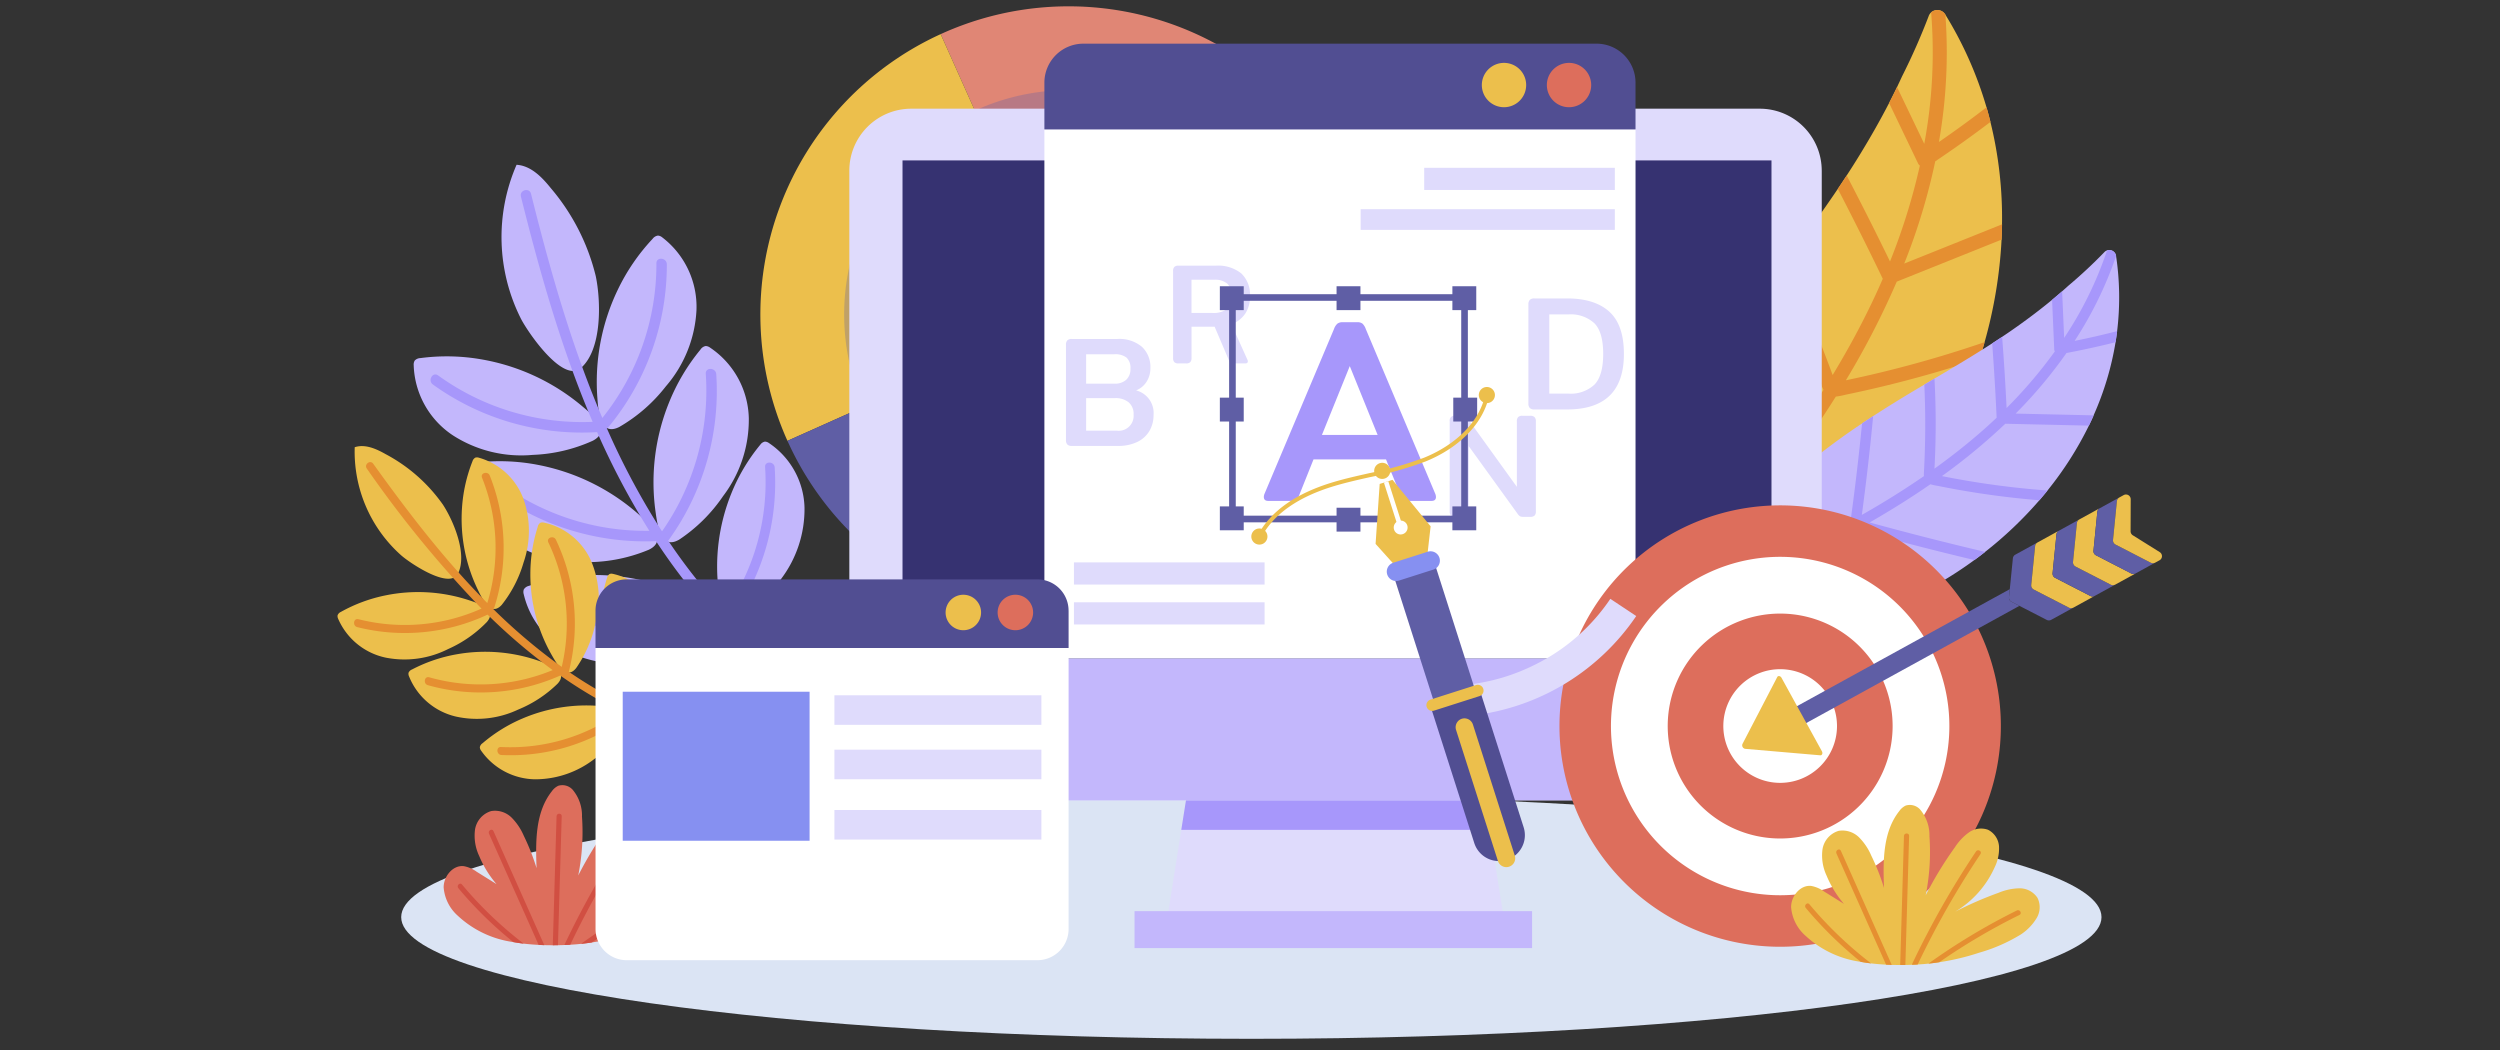 <svg xmlns="http://www.w3.org/2000/svg" xmlns:xlink="http://www.w3.org/1999/xlink" width="400" height="168" viewBox="0 0 400 168">
  <rect x="0" y="0" width="400" height="168" fill="#333333" stroke="none"/>
  <defs>
    <clipPath id="clip-path">
      <rect id="Rectángulo_413198" data-name="Rectángulo 413198" width="291.915" height="165.211" fill="none"/>
    </clipPath>
    <clipPath id="clip-path-3">
      <rect id="Rectángulo_413174" data-name="Rectángulo 413174" width="272.049" height="38.937" fill="#dbe4f4"/>
    </clipPath>
    <clipPath id="clip-path-5">
      <rect id="Rectángulo_413176" data-name="Rectángulo 413176" width="71.839" height="71.838" fill="none"/>
    </clipPath>
  </defs>
  <g id="Grupo_1115300" data-name="Grupo 1115300" transform="translate(-285 -1758)">
    <rect id="Rectángulo_412857" data-name="Rectángulo 412857" width="400" height="168" transform="translate(285 1758)" fill="none"/>
    <g id="Grupo_1115299" data-name="Grupo 1115299" transform="translate(339 1759)">
      <g id="Grupo_1115298" data-name="Grupo 1115298" clip-path="url(#clip-path)">
        <g id="Grupo_1115292" data-name="Grupo 1115292">
          <g id="Grupo_1115291" data-name="Grupo 1115291" clip-path="url(#clip-path)">
            <g id="Grupo_1115290" data-name="Grupo 1115290" transform="translate(10.191 126.274)">
              <g id="Grupo_1115289" data-name="Grupo 1115289">
                <g id="Grupo_1115288" data-name="Grupo 1115288" clip-path="url(#clip-path-3)">
                  <path id="Trazado_876284" data-name="Trazado 876284" d="M288.167,219.171c0,10.752-60.9,19.468-136.025,19.468S16.118,229.923,16.118,219.171,77.018,199.7,152.142,199.7s136.025,8.716,136.025,19.468" transform="translate(-16.118 -199.703)" fill="#dbe4f4"/>
                </g>
              </g>
            </g>
          </g>
        </g>
        <g id="Grupo_1115297" data-name="Grupo 1115297">
          <g id="Grupo_1115296" data-name="Grupo 1115296" clip-path="url(#clip-path)">
            <path id="Trazado_876285" data-name="Trazado 876285" d="M384.621,35.245q-.017,1.222-.076,2.446a74.313,74.313,0,0,1-2.715,16.4q-.373,1.32-.789,2.63a83.89,83.89,0,0,1-6.4,14.869q-.7,1.278-1.443,2.533a87.192,87.192,0,0,1-11.024,14.779q-1.044,1.13-2.13,2.218a79.054,79.054,0,0,1-18.388,13.829q-1.8.971-3.643,1.833-2.12,1-4.3,1.844c-1.841.713-4.78,1.981-7.265,1.977a4.942,4.942,0,0,1-2.223-.47,3.81,3.81,0,0,1-.4-.24c-3.538-2.423-1.691-11.342-1.054-14.958q.341-1.945.785-3.856.53-2.316,1.2-4.586a93.305,93.305,0,0,1,5.254-13.608q.737-1.563,1.529-3.1c.018-.037.038-.072.056-.109a148.3,148.3,0,0,1,7.7-13.153q.777-1.2,1.583-2.4c1.782-2.662,3.623-5.279,5.488-7.858q1-1.38,2-2.749l1.507-2.056c2.881-3.932,5.752-7.851,8.472-11.893q.719-1.066,1.42-2.143,1.094-1.674,2.138-3.382c1.643-2.685,3.208-5.42,4.647-8.216q.655-1.265,1.271-2.549.4-.838.787-1.681a103.1,103.1,0,0,0,4.261-9.636,1.463,1.463,0,0,1,.4-.621,1.485,1.485,0,0,1,2.264.327l.018.028a60.432,60.432,0,0,1,6.58,14.818q.339,1.165.629,2.337a64.141,64.141,0,0,1,1.855,16.393" transform="translate(-118.293 -0.352)" fill="#ecbf4c"/>
            <path id="Trazado_876286" data-name="Trazado 876286" d="M370.036,41.523q7.829-3.138,15.653-6.278-.017,1.223-.077,2.446-8.385,3.363-16.77,6.724A130.879,130.879,0,0,1,360.7,60.2q1.323-.278,2.646-.573,2.823-.635,5.626-1.356,7.045-1.813,13.927-4.175-.372,1.32-.788,2.63-1.639.55-3.287,1.065-6,1.886-12.114,3.359-3.008.727-6.037,1.353a12.458,12.458,0,0,1-1.58.305c-2.684,4.268-5.566,8.408-8.58,12.416-.082.11-.168.218-.25.328q12.765-1.743,25.454-3.958-.7,1.279-1.443,2.533-12.939,2.225-25.958,3.957c-2.952,3.773-6.018,7.472-8.9,11.3q11.9-.665,23.832-.477-1.044,1.13-2.13,2.218-11.716-.115-23.423.6a81.691,81.691,0,0,0-5.018,7.793c-.692,1.238-1.344,2.5-1.966,3.765.842.179,1.713.279,2.556.413q4.716.75,9.462,1.263-1.8.971-3.642,1.833-3.958-.5-7.892-1.167c-.511-.087-1-.17-1.451-.295q-1.189,2.6-2.223,5.282a4.938,4.938,0,0,1-2.224-.47c.8-2.066,1.652-4.111,2.579-6.12a3.317,3.317,0,0,1-.3-.706c-.592-2.021-1-4.117-1.49-6.164q-.732-3.032-1.462-6.064.529-2.316,1.2-4.586,1.11,4.608,2.222,9.217.641,2.649,1.281,5.3,1.275-2.5,2.734-4.915c1.115-1.834,2.31-3.612,3.552-5.355q-2.267-8.928-4.535-17.855.737-1.563,1.529-3.1,2.361,9.3,4.725,18.6c2.912-3.894,6.021-7.65,9.029-11.473q-2.8-10.254-6-20.39.777-1.2,1.582-2.4,3.274,10.224,6.135,20.576.919-1.2,1.812-2.405c2.528-3.437,4.95-6.958,7.227-10.57a6.265,6.265,0,0,1-.314-.744,187.965,187.965,0,0,0-7.371-17.463l1.507-2.056q1.833,3.725,3.5,7.533,2.231,5.112,4.144,10.357c2.26-3.733,4.357-7.561,6.244-11.5q.925-1.928,1.778-3.9-3.487-7.248-7.193-14.383.719-1.066,1.419-2.143,3.567,6.825,6.931,13.755a100.135,100.135,0,0,0,4.777-15.339,1.032,1.032,0,0,1-.287-.35q-2.316-4.831-4.635-9.664.654-1.266,1.271-2.549l4.355,9.079a79.563,79.563,0,0,0,1.1-21.017,1.485,1.485,0,0,1,2.264.327l.018.028a82.529,82.529,0,0,1-1.038,20.366q3.886-2.671,7.619-5.548.338,1.165.629,2.337Q379.513,22.14,375,25.164a99.129,99.129,0,0,1-4.963,16.359" transform="translate(-119.361 -0.352)" fill="#e58f31"/>
            <path id="Trazado_876287" data-name="Trazado 876287" d="M407.428,88.139q-.367.827-.764,1.643a55.056,55.056,0,0,1-6.622,10.379q-.638.79-1.3,1.561a62.071,62.071,0,0,1-8.682,8.263q-.848.667-1.719,1.305a64.581,64.581,0,0,1-11.808,6.855q-1.039.465-2.1.89a58.524,58.524,0,0,1-16.546,4.065q-1.506.138-3.014.188-1.734.062-3.465,0a16.313,16.313,0,0,1-5.522-.768,3.648,3.648,0,0,1-1.377-.967,2.877,2.877,0,0,1-.2-.281c-1.7-2.68,2.149-8.215,3.635-10.492q.8-1.225,1.657-2.4,1.035-1.424,2.155-2.773a69.188,69.188,0,0,1,7.538-7.736q.957-.85,1.944-1.669l.07-.058a109.633,109.633,0,0,1,9.068-6.716q.879-.593,1.775-1.171c1.988-1.294,4-2.541,6.023-3.753q1.081-.649,2.163-1.289l1.624-.961c3.107-1.839,6.2-3.672,9.231-5.633q.8-.517,1.59-1.046,1.232-.822,2.441-1.681c1.9-1.35,3.762-2.756,5.555-4.242q.815-.672,1.607-1.366.517-.454,1.025-.916a76.174,76.174,0,0,0,5.705-5.321,1.095,1.095,0,0,1,1.9.576c0,.008,0,.016,0,.024a44.772,44.772,0,0,1,.168,12.005q-.109.892-.252,1.774a47.511,47.511,0,0,1-3.508,11.7" transform="translate(-126.441 -22.683)" fill="#c3b7fc"/>
            <path id="Trazado_876288" data-name="Trazado 876288" d="M395.309,87.858q6.244.141,12.485.281-.367.827-.764,1.643l-13.375-.3a97.024,97.024,0,0,1-10.139,8.376q.982.2,1.968.38,2.107.389,4.225.715,5.325.816,10.7,1.21-.638.79-1.3,1.561-1.276-.1-2.548-.231-4.633-.462-9.226-1.238-2.26-.38-4.5-.836a9.294,9.294,0,0,1-1.165-.252c-3.069,2.125-6.237,4.106-9.456,5.957-.088.051-.178.1-.266.151q9.2,2.527,18.484,4.712-.849.667-1.72,1.305-9.458-2.251-18.826-4.86c-3.108,1.71-6.273,3.336-9.348,5.1q8.3,3.011,16.366,6.611-1.039.465-2.1.89-7.944-3.488-16.123-6.411a60.345,60.345,0,0,0-5.685,3.846c-.831.641-1.641,1.308-2.434,1.991.52.367,1.085.689,1.62,1.026q2.992,1.883,6.075,3.614-1.506.138-3.014.188-2.549-1.492-5.034-3.091c-.322-.208-.633-.408-.9-.623q-1.569,1.428-3.051,2.95a3.647,3.647,0,0,1-1.377-.967c1.144-1.175,2.321-2.319,3.537-3.416a2.471,2.471,0,0,1,0-.568c.185-1.549.52-3.094.78-4.631q.384-2.277.769-4.554,1.036-1.424,2.156-2.773-.586,3.46-1.17,6.923-.334,1.991-.67,3.982,1.6-1.334,3.292-2.551c1.293-.924,2.624-1.787,3.977-2.613q1.055-6.738,2.108-13.477.957-.85,1.944-1.669-1.1,7.02-2.2,14.04c3.115-1.8,6.326-3.456,9.487-5.184q1.077-7.8,1.846-15.631.879-.593,1.775-1.17-.746,7.914-1.811,15.8.974-.546,1.934-1.11c2.722-1.6,5.4-3.3,8-5.093a4.62,4.62,0,0,1,0-.6,139.141,139.141,0,0,0,.063-14.036l1.625-.961q.164,3.069.191,6.147.031,4.131-.193,8.258c2.625-1.884,5.167-3.88,7.6-6.011q1.19-1.043,2.346-2.14-.265-5.95-.712-11.887.8-.517,1.59-1.046.443,5.686.716,11.384a74.177,74.177,0,0,0,7.717-9.055.76.76,0,0,1-.094-.322q-.171-3.963-.343-7.929.815-.672,1.607-1.366.162,3.725.324,7.45a58.9,58.9,0,0,0,6.862-13.992,1.1,1.1,0,0,1,1.447.881l0,.024a61.133,61.133,0,0,1-6.634,13.566q3.423-.688,6.8-1.561-.108.892-.252,1.774-3.9.982-7.853,1.727a73.422,73.422,0,0,1-8.14,9.695" transform="translate(-126.807 -22.683)" fill="#a797fb"/>
            <path id="Trazado_876289" data-name="Trazado 876289" d="M212.01,111.529l-5.468-12.238-1.866-4.173.343-.15a31.339,31.339,0,0,0,15.862-41.313l4.174-1.867,12.236-5.469a49.313,49.313,0,0,1-24.935,65.059c-.115.05-.229.1-.346.152" transform="translate(-75.257 -17.031)" fill="#a797fb"/>
            <path id="Trazado_876290" data-name="Trazado 876290" d="M159.963,20.872,152.628,4.46c.114-.052.23-.1.343-.155a49.312,49.312,0,0,1,65.145,24.9l.037.085-12.236,5.469-4.174,1.867-.039-.087a31.337,31.337,0,0,0-41.4-15.822c-.116.052-.229.1-.343.157" transform="translate(-56.12 0)" fill="#e08675"/>
            <path id="Trazado_876291" data-name="Trazado 876291" d="M111.33,72.129l-.039-.087A49.314,49.314,0,0,1,135.846,7.053l7.335,16.412A31.337,31.337,0,0,0,127.7,64.708c.011.027.027.056.039.085Z" transform="translate(-39.338 -2.593)" fill="#ecbf4c"/>
            <path id="Trazado_876292" data-name="Trazado 876292" d="M113.856,105.7l16.412-7.335a31.336,31.336,0,0,0,41.015,15.887l1.865,4.173,5.469,12.238A49.312,49.312,0,0,1,113.856,105.7" transform="translate(-41.864 -36.169)" fill="#5f5ea5"/>
            <g id="Grupo_1115295" data-name="Grupo 1115295" transform="translate(81.055 13.406)" opacity="0.31">
              <g id="Grupo_1115294" data-name="Grupo 1115294">
                <g id="Grupo_1115293" data-name="Grupo 1115293" clip-path="url(#clip-path-5)">
                  <path id="Trazado_876293" data-name="Trazado 876293" d="M178.418,90.056c.031-.012.062-.027.094-.04l.251-.109a35.911,35.911,0,0,0,18.168-47.354l-.037-.084a35.913,35.913,0,0,0-47.44-18.132c-.082.037-.166.074-.248.113l-.095.042a35.911,35.911,0,0,0-17.788,47.283l.039.087a35.909,35.909,0,0,0,47.056,18.194M135.537,70c-.013-.029-.028-.059-.04-.085a31.339,31.339,0,0,1,15.48-41.243c.114-.054.228-.1.343-.157a31.337,31.337,0,0,1,41.4,15.822l.039.087A31.34,31.34,0,0,1,176.9,85.733l-.343.15A31.335,31.335,0,0,1,135.537,70" transform="translate(-128.189 -21.202)" fill="#5f5ea5"/>
                </g>
              </g>
            </g>
            <path id="Trazado_876294" data-name="Trazado 876294" d="M263.92,216.139H209.535L212.05,200.3l2.216-13.951h44.926l2.216,13.951Z" transform="translate(-77.044 -68.517)" fill="#dfdbfc"/>
            <path id="Trazado_876295" data-name="Trazado 876295" d="M262.868,200.3H213.511l2.216-13.951h44.926Z" transform="translate(-78.506 -68.517)" fill="#a797fb"/>
            <path id="Trazado_876296" data-name="Trazado 876296" d="M285.1,35.834V126.67a9.913,9.913,0,0,1-9.912,9.912H139.423a9.913,9.913,0,0,1-9.912-9.912V35.834a9.913,9.913,0,0,1,9.912-9.912H275.185a9.913,9.913,0,0,1,9.912,9.912" transform="translate(-47.62 -9.531)" fill="#dfdbfc"/>
            <rect id="Rectángulo_413177" data-name="Rectángulo 413177" width="139.035" height="82.759" transform="translate(90.403 24.666)" fill="#363271"/>
            <path id="Trazado_876297" data-name="Trazado 876297" d="M285.1,165.031v12.787a9.913,9.913,0,0,1-9.912,9.912H139.423a9.913,9.913,0,0,1-9.912-9.912V165.031Z" transform="translate(-47.62 -60.68)" fill="#c3b7fc"/>
            <rect id="Rectángulo_413178" data-name="Rectángulo 413178" width="94.581" height="84.65" transform="translate(113.103 19.701)" fill="#fff"/>
            <path id="Trazado_876298" data-name="Trazado 876298" d="M273.453,15.708v7.475H178.872V15.708a6.238,6.238,0,0,1,6.24-6.24h82.1a6.238,6.238,0,0,1,6.24,6.24" transform="translate(-65.769 -3.481)" fill="#514e92"/>
            <path id="Trazado_876299" data-name="Trazado 876299" d="M296.655,17.877a3.547,3.547,0,1,1-3.547-3.547,3.546,3.546,0,0,1,3.547,3.547" transform="translate(-106.468 -5.269)" fill="#ecbf4c"/>
            <path id="Trazado_876300" data-name="Trazado 876300" d="M313.109,17.877a3.547,3.547,0,1,1-3.547-3.547,3.546,3.546,0,0,1,3.547,3.547" transform="translate(-112.518 -5.269)" fill="#dd6e5c"/>
            <path id="Trazado_876301" data-name="Trazado 876301" d="M184.546,101.064a.954.954,0,0,1-.214-.678V85.117a1,1,0,0,1,.214-.7.955.955,0,0,1,.717-.226h7.27a5.608,5.608,0,0,1,3.961,1.258,4.425,4.425,0,0,1,1.346,3.4,3.969,3.969,0,0,1-.6,2.163,3.57,3.57,0,0,1-1.686,1.408,3.728,3.728,0,0,1,2.792,3.924,4.989,4.989,0,0,1-.642,2.529,4.5,4.5,0,0,1-1.924,1.773,6.923,6.923,0,0,1-3.169.654h-7.345a.953.953,0,0,1-.717-.226m7.533-9.734a2.663,2.663,0,0,0,1.9-.629,2.3,2.3,0,0,0,.666-1.76,2.251,2.251,0,0,0-.616-1.774,2.956,2.956,0,0,0-1.974-.541h-4.5v4.7Zm.378,7.521a2.388,2.388,0,0,0,2.692-2.566,2.434,2.434,0,0,0-.793-1.975,3.315,3.315,0,0,0-2.2-.666h-4.6v5.207Z" transform="translate(-67.777 -30.954)" fill="#dfdbfc"/>
            <path id="Trazado_876302" data-name="Trazado 876302" d="M211.637,81.074a.873.873,0,0,1-.2-.621V66.492a.909.909,0,0,1,.2-.644.872.872,0,0,1,.655-.207h6a5.913,5.913,0,0,1,4.059,1.243,4.676,4.676,0,0,1,1.391,3.679,4.843,4.843,0,0,1-.759,2.749,4.607,4.607,0,0,1-2.208,1.714l2.553,5.658a.568.568,0,0,1,.07.252c0,.23-.138.345-.414.345H221.1a.9.9,0,0,1-.437-.08.714.714,0,0,1-.253-.333l-2.323-5.451h-3.7v5.037a.876.876,0,0,1-.2.621.91.91,0,0,1-.678.207h-1.219a.872.872,0,0,1-.655-.207m6.06-7.866a3.712,3.712,0,0,0,2.369-.621,2.473,2.473,0,0,0,.759-2.024,2.649,2.649,0,0,0-.69-2.024,2.977,2.977,0,0,0-2.093-.644h-3.657v5.313Z" transform="translate(-77.744 -24.135)" fill="#dfdbfc"/>
            <path id="Trazado_876303" data-name="Trazado 876303" d="M281.628,119.586a.9.9,0,0,1-.2-.642V104.51a.759.759,0,0,1,.9-.88h1.095a1.191,1.191,0,0,1,.523.095,1.086,1.086,0,0,1,.381.381L292.175,115V104.51a.945.945,0,0,1,.2-.666.9.9,0,0,1,.678-.214h1.26a.946.946,0,0,1,.689.214.909.909,0,0,1,.214.666v14.434a.906.906,0,0,1-.2.642.94.94,0,0,1-.7.214H293.2a1.154,1.154,0,0,1-.5-.083,1.225,1.225,0,0,1-.381-.369l-7.848-10.867v10.463a.9.9,0,0,1-.2.642.939.939,0,0,1-.7.214h-1.26a.9.9,0,0,1-.678-.214" transform="translate(-103.477 -38.104)" fill="#dfdbfc"/>
            <path id="Trazado_876304" data-name="Trazado 876304" d="M301.567,91.458a.993.993,0,0,1-.222-.705V74.9a1.037,1.037,0,0,1,.222-.732.992.992,0,0,1,.744-.235h5.225q4.414,0,6.752,2.116t2.338,6.766q0,8.881-9.091,8.881h-5.225a.99.99,0,0,1-.744-.235m6.178-2.3a5.566,5.566,0,0,0,4.167-1.437q1.4-1.437,1.4-4.911t-1.4-4.9a5.594,5.594,0,0,0-4.167-1.424h-3.056v12.67Z" transform="translate(-110.801 -27.183)" fill="#dfdbfc"/>
            <path id="Trazado_876305" data-name="Trazado 876305" d="M234.4,107.912a1.4,1.4,0,0,1,.126-.547l11.1-26.322a2.073,2.073,0,0,1,.546-.862,1.337,1.337,0,0,1,.841-.231h2.313a1.325,1.325,0,0,1,.862.231,2.227,2.227,0,0,1,.525.862l11.1,26.322a1.4,1.4,0,0,1,.126.547q0,.631-.715.63h-3.658a1.522,1.522,0,0,1-.778-.147,1.393,1.393,0,0,1-.441-.61l-2.4-5.886H242.349l-2.354,5.886a1.4,1.4,0,0,1-.441.61,1.528,1.528,0,0,1-.778.147h-3.659q-.715,0-.715-.63m18.207-9.924-4.458-11.017-4.457,11.017Z" transform="translate(-86.187 -29.396)" fill="#a797fb"/>
            <path id="Trazado_876306" data-name="Trazado 876306" d="M263.816,109.362h-38.2v-36.5h38.2ZM226.68,108.3h36.074V73.924H226.68Z" transform="translate(-82.958 -26.791)" fill="#5f5ea5"/>
            <rect id="Rectángulo_413179" data-name="Rectángulo 413179" width="3.82" height="3.82" transform="translate(141.176 44.799)" fill="#5f5ea5"/>
            <rect id="Rectángulo_413180" data-name="Rectángulo 413180" width="3.82" height="3.82" transform="translate(159.85 44.799)" fill="#5f5ea5"/>
            <rect id="Rectángulo_413181" data-name="Rectángulo 413181" width="3.82" height="3.82" transform="translate(159.85 80.237)" fill="#5f5ea5"/>
            <rect id="Rectángulo_413182" data-name="Rectángulo 413182" width="3.82" height="3.82" transform="translate(141.176 80.025)" fill="#5f5ea5"/>
            <rect id="Rectángulo_413183" data-name="Rectángulo 413183" width="3.82" height="3.82" transform="translate(141.176 62.624)" fill="#5f5ea5"/>
            <rect id="Rectángulo_413184" data-name="Rectángulo 413184" width="3.82" height="3.82" transform="translate(178.524 62.624)" fill="#5f5ea5"/>
            <rect id="Rectángulo_413185" data-name="Rectángulo 413185" width="3.82" height="3.82" transform="translate(178.382 44.799)" fill="#5f5ea5"/>
            <rect id="Rectángulo_413186" data-name="Rectángulo 413186" width="3.82" height="3.82" transform="translate(178.382 80.025)" fill="#5f5ea5"/>
            <rect id="Rectángulo_413187" data-name="Rectángulo 413187" width="30.503" height="3.547" transform="translate(117.832 88.982)" fill="#dfdbfc"/>
            <rect id="Rectángulo_413188" data-name="Rectángulo 413188" width="30.503" height="3.547" transform="translate(117.832 95.366)" fill="#dfdbfc"/>
            <rect id="Rectángulo_413189" data-name="Rectángulo 413189" width="30.503" height="3.547" transform="translate(173.871 25.849)" fill="#dfdbfc"/>
            <rect id="Rectángulo_413190" data-name="Rectángulo 413190" width="40.67" height="3.31" transform="translate(163.704 32.47)" fill="#dfdbfc"/>
            <rect id="Rectángulo_413191" data-name="Rectángulo 413191" width="63.606" height="5.911" transform="translate(127.526 144.784)" fill="#c3b7fc"/>
            <path id="Trazado_876307" data-name="Trazado 876307" d="M376.844,175.8a35.312,35.312,0,1,1-18.132-46.531A35.312,35.312,0,0,1,376.844,175.8" transform="translate(-113.686 -46.43)" fill="#dd6e5c"/>
            <path id="Trazado_876308" data-name="Trazado 876308" d="M374.093,177.275a27.073,27.073,0,1,1-13.9-35.674,27.073,27.073,0,0,1,13.9,35.674" transform="translate(-118.479 -51.222)" fill="#fff"/>
            <path id="Trazado_876309" data-name="Trazado 876309" d="M371.06,178.906a17.992,17.992,0,1,1-9.239-23.709,17.992,17.992,0,0,1,9.239,23.709" transform="translate(-123.76 -56.504)" fill="#dd6e5c"/>
            <path id="Trazado_876310" data-name="Trazado 876310" d="M368.089,180.5a9.094,9.094,0,1,1-4.67-11.983,9.094,9.094,0,0,1,4.67,11.983" transform="translate(-128.936 -61.68)" fill="#fff"/>
            <path id="Trazado_876311" data-name="Trazado 876311" d="M401.907,149.518l1.261.649-34.094,18.744-2.988,1.644-1.486-2.7,2.987-1.642,34.038-18.715-.128,1.275a.756.756,0,0,0,.409.749" transform="translate(-134.06 -54.232)" fill="#5f5ea5"/>
            <path id="Trazado_876312" data-name="Trazado 876312" d="M433.258,146.107l-3.556,1.956a.763.763,0,0,1-.711.01l-4.369-2.25-1.26-.649a.757.757,0,0,1-.409-.749l.128-1.276.494-4.928a.751.751,0,0,1,.387-.587l3.557-1.955a.754.754,0,0,0-.389.587l-.492,4.928-.128,1.275a.756.756,0,0,0,.408.751l1.26.649,4.369,2.248a.761.761,0,0,0,.712-.01" transform="translate(-155.514 -49.888)" fill="#5f5ea5"/>
            <path id="Trazado_876313" data-name="Trazado 876313" d="M438.729,143.147l-3.4,1.87a.761.761,0,0,1-.712.01l-4.369-2.248-1.26-.649a.756.756,0,0,1-.408-.75l.128-1.276.492-4.927a.758.758,0,0,1,.389-.588l3.406-1.873a.754.754,0,0,0-.38.583l-.494,4.928-.126,1.274a.756.756,0,0,0,.408.751l1.261.649,4.368,2.25a.761.761,0,0,0,.7,0" transform="translate(-157.582 -48.798)" fill="#ecbf4c"/>
            <path id="Trazado_876314" data-name="Trazado 876314" d="M443.989,140.3l-3.263,1.794-.011.006a.761.761,0,0,1-.7,0l-4.368-2.25-1.261-.65a.757.757,0,0,1-.408-.75l.127-1.274.494-4.928a.752.752,0,0,1,.38-.583l.007,0,3.272-1.8a.754.754,0,0,0-.387.587l-.494,4.928-.127,1.273a.755.755,0,0,0,.408.751l1.261.649,4.368,2.25a.762.762,0,0,0,.7-.005" transform="translate(-159.567 -47.75)" fill="#5f5ea5"/>
            <path id="Trazado_876315" data-name="Trazado 876315" d="M449.171,137.449l-3.271,1.8-.009,0a.762.762,0,0,1-.7.005l-4.369-2.25-1.261-.649a.756.756,0,0,1-.408-.751l.127-1.273.494-4.928a.754.754,0,0,1,.388-.587l3.272-1.8a.756.756,0,0,0-.389.586l-.62,6.2a.755.755,0,0,0,.408.75l5.628,2.9a.761.761,0,0,0,.712-.01" transform="translate(-161.47 -46.704)" fill="#ecbf4c"/>
            <path id="Trazado_876316" data-name="Trazado 876316" d="M454.2,134.728l-3.13,1.721a.761.761,0,0,1-.712.01l-5.627-2.9a.755.755,0,0,1-.408-.75l.62-6.2a.756.756,0,0,1,.389-.586l3.13-1.721a.754.754,0,0,0-.389.587l-.62,6.2a.755.755,0,0,0,.408.749l5.628,2.9a.761.761,0,0,0,.712-.01" transform="translate(-163.372 -45.704)" fill="#5f5ea5"/>
            <path id="Trazado_876317" data-name="Trazado 876317" d="M456.715,134.07l-.691.379a.761.761,0,0,1-.712.01l-5.628-2.9a.756.756,0,0,1-.409-.749l.62-6.2a.756.756,0,0,1,.389-.588l.7-.384a.758.758,0,0,1,1.122.666l-.019,5.122a.757.757,0,0,0,.357.646l4.307,2.693a.758.758,0,0,1-.035,1.307" transform="translate(-165.192 -45.425)" fill="#ecbf4c"/>
            <path id="Trazado_876318" data-name="Trazado 876318" d="M367.921,182.167,355.9,181.131a.575.575,0,0,1-.424-.773l5.567-10.707c.139-.266.513-.2.69.124l6.457,11.743c.178.323.034.675-.266.649" transform="translate(-130.686 -62.318)" fill="#ecbf4c"/>
            <path id="Trazado_876319" data-name="Trazado 876319" d="M66.07,215.318a8.191,8.191,0,0,1-2.464,2.506,26.822,26.822,0,0,1-6.656,2.911,38.359,38.359,0,0,1-6.384,1.521q-.868.137-1.736.223c-.57.066-1.141.107-1.712.14-.314.025-.629.042-.943.042-.09.008-.19.016-.281.016-.248.008-.5.016-.752.016-.273,0-.546.008-.827.008-.446,0-.893-.008-1.347-.016-.306-.008-.6-.025-.91-.041-.794-.042-1.6-.107-2.39-.2-.555-.066-1.108-.149-1.654-.248a16.247,16.247,0,0,1-8.873-4.2,6.786,6.786,0,0,1-2.282-4.564c0-1.745,1.447-3.556,3.192-3.39a5.056,5.056,0,0,1,2.083.893c1.058.661,2.125,1.323,3.184,1.985a16.716,16.716,0,0,1-2.778-4.515,7.594,7.594,0,0,1-.67-4.143,3.684,3.684,0,0,1,2.613-3.034,3.788,3.788,0,0,1,3.233,1.033,9.357,9.357,0,0,1,1.96,2.911,35.623,35.623,0,0,1,2.051,5.2c-.166-4.267-.215-8.947,2.439-12.3a2.659,2.659,0,0,1,1.033-.885,2.223,2.223,0,0,1,2.274.6,6.411,6.411,0,0,1,1.521,4.333,35.273,35.273,0,0,1-.6,9.418,59.447,59.447,0,0,1,4.689-7.7,8.774,8.774,0,0,1,2.207-2.34,3.348,3.348,0,0,1,3.076-.438,3.217,3.217,0,0,1,1.762,2.713,6.816,6.816,0,0,1-.7,3.291,15.741,15.741,0,0,1-6.309,7.1,58.136,58.136,0,0,1,6.946-3.026,9.108,9.108,0,0,1,3.316-.711,3.426,3.426,0,0,1,2.894,1.521,3.372,3.372,0,0,1-.2,3.357" transform="translate(-9.876 -72.462)" fill="#dd6e5c"/>
            <path id="Trazado_876320" data-name="Trazado 876320" d="M40.978,231.618c-.554-.066-1.108-.149-1.653-.248a62.8,62.8,0,0,1-8.8-8.625c-.34-.405.24-1,.579-.587a62.071,62.071,0,0,0,9.873,9.459" transform="translate(-11.186 -81.634)" fill="#d14f42"/>
            <path id="Trazado_876321" data-name="Trazado 876321" d="M39.015,208.567q4.08,9.129,8.145,18.266c-.306-.008-.6-.025-.909-.041q-3.969-8.905-7.947-17.8c-.215-.48.5-.909.711-.422" transform="translate(-14.069 -76.609)" fill="#d14f42"/>
            <path id="Trazado_876322" data-name="Trazado 876322" d="M55.9,204.71q-.3,10.319-.6,20.647c-.273,0-.546.008-.826.008q.3-10.332.6-20.647c.016-.529.844-.537.827-.008" transform="translate(-20.026 -75.125)" fill="#d14f42"/>
            <path id="Trazado_876323" data-name="Trazado 876323" d="M68.4,209.179A140.088,140.088,0,0,0,58.349,226.85c-.314.025-.629.041-.943.041a139.958,139.958,0,0,1,10.278-18.125c.29-.438,1.009-.033.711.414" transform="translate(-21.108 -76.691)" fill="#d14f42"/>
            <path id="Trazado_876324" data-name="Trazado 876324" d="M76.175,224.492a100.9,100.9,0,0,0-12.833,7.566q-.868.137-1.736.224a101.351,101.351,0,0,1,14.148-8.5c.471-.24.893.472.422.711" transform="translate(-22.651 -82.264)" fill="#d14f42"/>
            <path id="Trazado_876325" data-name="Trazado 876325" d="M35.139,115.3a1.289,1.289,0,0,0-.924.369,1.24,1.24,0,0,0-.186.728,13.988,13.988,0,0,0,5.958,11.4,20.216,20.216,0,0,0,12.675,3.479,25.641,25.641,0,0,0,9.683-2c3.1-1.521,0-4.186-1.666-5.667a34.024,34.024,0,0,0-15.631-7.806,32.206,32.206,0,0,0-9.909-.508" transform="translate(-12.51 -42.33)" fill="#c3b7fc"/>
            <path id="Trazado_876326" data-name="Trazado 876326" d="M47.924,145.659a1.289,1.289,0,0,0-.818.567,1.241,1.241,0,0,0-.018.751,13.987,13.987,0,0,0,8.365,9.777,20.213,20.213,0,0,0,13.132.547,25.646,25.646,0,0,0,8.988-4.121c2.679-2.178-.937-4.08-2.895-5.149a34.02,34.02,0,0,0-16.984-4.1,32.206,32.206,0,0,0-9.77,1.728" transform="translate(-17.296 -52.919)" fill="#c3b7fc"/>
            <path id="Trazado_876327" data-name="Trazado 876327" d="M74.541,58.542a1.288,1.288,0,0,1,.853-.512,1.235,1.235,0,0,1,.692.293,13.987,13.987,0,0,1,5.468,11.648,20.212,20.212,0,0,1-4.908,12.193,25.643,25.643,0,0,1-7.455,6.494c-3.088,1.545-3.333-2.533-3.5-4.758a34.028,34.028,0,0,1,3.255-17.166,32.227,32.227,0,0,1,5.6-8.193" transform="translate(-24.119 -21.337)" fill="#c3b7fc"/>
            <path id="Trazado_876328" data-name="Trazado 876328" d="M87.472,86.544a1.284,1.284,0,0,1,.818-.566,1.23,1.23,0,0,1,.709.247A13.985,13.985,0,0,1,95.207,97.5a20.216,20.216,0,0,1-4.11,12.485,25.64,25.64,0,0,1-7.021,6.962c-2.981,1.741-3.489-2.313-3.8-4.522a34.028,34.028,0,0,1,2.14-17.341,32.211,32.211,0,0,1,5.057-8.537" transform="translate(-29.398 -31.613)" fill="#c3b7fc"/>
            <path id="Trazado_876329" data-name="Trazado 876329" d="M102.949,110.684a1.182,1.182,0,0,1,.75-.519,1.133,1.133,0,0,1,.65.227,12.821,12.821,0,0,1,5.691,10.332,18.529,18.529,0,0,1-3.768,11.445,23.5,23.5,0,0,1-6.436,6.382c-2.733,1.6-3.2-2.12-3.484-4.145a31.2,31.2,0,0,1,1.961-15.9,29.543,29.543,0,0,1,4.635-7.825" transform="translate(-35.319 -40.506)" fill="#c3b7fc"/>
            <path id="Trazado_876330" data-name="Trazado 876330" d="M20.36,88.869a1.287,1.287,0,0,0-.914.394,1.238,1.238,0,0,0-.166.733,13.986,13.986,0,0,0,6.273,11.235,20.215,20.215,0,0,0,12.767,3.126,25.652,25.652,0,0,0,9.623-2.268C51,100.482,47.83,97.9,46.122,96.47A34.027,34.027,0,0,0,30.279,89.1a32.218,32.218,0,0,0-9.919-.232" transform="translate(-7.089 -32.574)" fill="#c3b7fc"/>
            <path id="Trazado_876331" data-name="Trazado 876331" d="M56.585,57.942a34.21,34.21,0,0,0-7.217-14.114c-1.421-1.768-3.194-3.574-5.458-3.71a29.006,29.006,0,0,0,.7,24.631c1.15,2.238,6.74,10.371,9.587,7.893,3.44-2.993,3.211-10.772,2.386-14.7" transform="translate(-15.26 -14.751)" fill="#c3b7fc"/>
            <path id="Trazado_876332" data-name="Trazado 876332" d="M81.9,124a75.512,75.512,0,0,1-10.216-8.854,37.377,37.377,0,0,0,6.926-24.268c-.068-.977-1.6-1.044-1.535-.056A36.055,36.055,0,0,1,70.6,114.01a91.959,91.959,0,0,1-9.031-11.417.886.886,0,0,0,.117-.132,40.776,40.776,0,0,0,7.576-26.5c-.074-1.065-1.75-1.138-1.675-.061a39.33,39.33,0,0,1-7,25.211c-.262-.405-.525-.81-.782-1.218A119.9,119.9,0,0,1,51.746,84.6a.856.856,0,0,0,.337-.25,40.777,40.777,0,0,0,9.272-25.96c-.006-1.068-1.673-1.248-1.667-.169a39.325,39.325,0,0,1-8.649,24.75c-2.181-5.1-4.077-10.324-5.764-15.605C43.139,60.681,41.323,53.9,39.622,47.1c-.262-1.046-1.875-.59-1.612.457,3.058,12.235,6.5,24.426,11.476,36.039a39.324,39.324,0,0,1-24.727-7.429c-.874-.634-1.7.826-.835,1.453A40.776,40.776,0,0,0,50.2,85.24a122.367,122.367,0,0,0,8.36,15.791,39.333,39.333,0,0,1-24.525-8.114c-.856-.658-1.722.778-.875,1.429a40.772,40.772,0,0,0,26.272,8.344.946.946,0,0,0,.18-.025,96.349,96.349,0,0,0,7.666,10.166q.659.76,1.339,1.5A39.323,39.323,0,0,1,42.607,112c-.982-.449-1.5,1.145-.532,1.59a40.776,40.776,0,0,0,27.475,2.236.868.868,0,0,0,.318-.158,78.787,78.787,0,0,0,11.2,9.784c.878.629,1.7-.83.835-1.453" transform="translate(-8.662 -17.1)" fill="#a797fb"/>
            <path id="Trazado_876333" data-name="Trazado 876333" d="M18.52,166.177a.984.984,0,0,0-.553.523.943.943,0,0,0,.073.57,10.7,10.7,0,0,0,7.46,6.43,15.467,15.467,0,0,0,10-1.105,19.623,19.623,0,0,0,6.323-4.157c1.775-1.958-1.181-2.978-2.786-3.561a26.036,26.036,0,0,0-13.324-1.138,24.645,24.645,0,0,0-7.192,2.438" transform="translate(-6.599 -60.06)" fill="#ecbf4c"/>
            <path id="Trazado_876334" data-name="Trazado 876334" d="M36.439,182.973a.986.986,0,0,0-.422.634.948.948,0,0,0,.2.539,10.705,10.705,0,0,0,8.713,4.592,15.472,15.472,0,0,0,9.5-3.32,19.62,19.62,0,0,0,5.229-5.47c1.291-2.305-1.819-2.637-3.513-2.845a26.045,26.045,0,0,0-13.24,1.88,24.676,24.676,0,0,0-6.462,3.989" transform="translate(-13.243 -65.05)" fill="#ecbf4c"/>
            <path id="Trazado_876335" data-name="Trazado 876335" d="M33.139,114.8a.986.986,0,0,1,.462-.605.946.946,0,0,1,.575.013,10.705,10.705,0,0,1,7.179,6.742,15.472,15.472,0,0,1-.047,10.06,19.631,19.631,0,0,1-3.469,6.725c-1.76,1.971-3.086-.861-3.834-2.4a26.044,26.044,0,0,1-2.534-13.13,24.657,24.657,0,0,1,1.667-7.409" transform="translate(-11.549 -41.973)" fill="#ecbf4c"/>
            <path id="Trazado_876336" data-name="Trazado 876336" d="M49.981,131.3a.985.985,0,0,1,.422-.634.943.943,0,0,1,.574-.025,10.705,10.705,0,0,1,7.6,6.264,15.474,15.474,0,0,1,.6,10.042,19.621,19.621,0,0,1-3.028,6.935c-1.629,2.081-3.136-.66-3.981-2.143A26.039,26.039,0,0,1,48.8,138.8a24.677,24.677,0,0,1,1.186-7.5" transform="translate(-17.942 -48.022)" fill="#ecbf4c"/>
            <path id="Trazado_876337" data-name="Trazado 876337" d="M67.6,144.215a.905.905,0,0,1,.387-.581.863.863,0,0,1,.527-.022,9.811,9.811,0,0,1,6.966,5.742,14.18,14.18,0,0,1,.553,9.205,18,18,0,0,1-2.775,6.358c-1.494,1.907-2.874-.6-3.649-1.965a23.872,23.872,0,0,1-3.1-11.862,22.621,22.621,0,0,1,1.087-6.876" transform="translate(-24.456 -52.793)" fill="#ecbf4c"/>
            <path id="Trazado_876338" data-name="Trazado 876338" d="M.555,151.406a.987.987,0,0,0-.539.539.951.951,0,0,0,.089.568,10.706,10.706,0,0,0,7.636,6.22,15.474,15.474,0,0,0,9.965-1.383,19.628,19.628,0,0,0,6.2-4.332c1.72-2.006-1.263-2.944-2.884-3.482a26.036,26.036,0,0,0-13.35-.767,24.653,24.653,0,0,0-7.122,2.637" transform="translate(0 -54.506)" fill="#ecbf4c"/>
            <path id="Trazado_876339" data-name="Trazado 876339" d="M18.4,120.578a26.181,26.181,0,0,0-9.12-8c-1.51-.856-3.282-1.64-4.93-1.1A22.2,22.2,0,0,0,11.81,128.8c1.45,1.268,7.724,5.474,9.049,2.907,1.6-3.1-.759-8.57-2.455-11.131" transform="translate(-1.595 -40.924)" fill="#ecbf4c"/>
            <path id="Trazado_876340" data-name="Trazado 876340" d="M59.047,158.374a57.8,57.8,0,0,1-9.768-3.408,28.609,28.609,0,0,0-1.928-19.224c-.324-.675-1.435-.289-1.108.394a27.591,27.591,0,0,1,1.948,18.328,70.371,70.371,0,0,1-9.652-5.572.66.66,0,0,0,.047-.13,31.209,31.209,0,0,0-2.1-20.993c-.353-.737-1.566-.316-1.209.429a30.1,30.1,0,0,1,2.144,19.917q-.453-.322-.9-.651a91.777,91.777,0,0,1-10.054-8.6.646.646,0,0,0,.169-.273A31.207,31.207,0,0,0,25.9,117.5c-.305-.759-1.543-.416-1.234.35a30.1,30.1,0,0,1,.842,20.052c-2.993-3.012-5.819-6.2-8.512-9.476-3.406-4.15-6.612-8.457-9.743-12.816-.481-.67-1.5.11-1.018.781a181.569,181.569,0,0,0,18.348,22.4,30.108,30.108,0,0,1-19.693,1.695c-.8-.2-.976,1.067-.183,1.27a31.212,31.212,0,0,0,20.848-2,93.649,93.649,0,0,0,10.412,8.875,30.107,30.107,0,0,1-19.745,1.151c-.794-.226-1,1.04-.218,1.264a31.207,31.207,0,0,0,21.045-1.485.74.74,0,0,0,.121-.068,73.654,73.654,0,0,0,8.325,5.065q.686.356,1.379.694a30.1,30.1,0,0,1-19.166,5.685c-.825-.042-.746,1.239.07,1.281a31.211,31.211,0,0,0,20.176-6.169.683.683,0,0,0,.179-.2,60.245,60.245,0,0,0,10.732,3.793c.8.2.978-1.072.183-1.27" transform="translate(-1.542 -42.416)" fill="#e58f31"/>
            <path id="Trazado_876341" data-name="Trazado 876341" d="M140.981,162.381v44.963a4.992,4.992,0,0,1-4.994,4.994h-65.7a4.993,4.993,0,0,1-4.994-4.994V162.381Z" transform="translate(-24.006 -59.706)" fill="#fff"/>
            <path id="Trazado_876342" data-name="Trazado 876342" d="M140.981,150.017V156H65.288v-5.982a4.993,4.993,0,0,1,4.994-4.994h65.7a4.993,4.993,0,0,1,4.994,4.994" transform="translate(-24.006 -53.323)" fill="#514e92"/>
            <path id="Trazado_876343" data-name="Trazado 876343" d="M159.549,151.752a2.838,2.838,0,1,1-2.838-2.838,2.839,2.839,0,0,1,2.838,2.838" transform="translate(-56.577 -54.754)" fill="#ecbf4c"/>
            <path id="Trazado_876344" data-name="Trazado 876344" d="M172.717,151.752a2.838,2.838,0,1,1-2.838-2.838,2.839,2.839,0,0,1,2.838,2.838" transform="translate(-61.419 -54.754)" fill="#dd6e5c"/>
            <rect id="Rectángulo_413192" data-name="Rectángulo 413192" width="29.899" height="23.843" transform="translate(45.635 109.676)" fill="#8690f1"/>
            <rect id="Rectángulo_413193" data-name="Rectángulo 413193" width="33.115" height="4.731" transform="translate(79.507 110.244)" fill="#dfdbfc"/>
            <rect id="Rectángulo_413194" data-name="Rectángulo 413194" width="33.115" height="4.731" transform="translate(79.507 118.949)" fill="#dfdbfc"/>
            <rect id="Rectángulo_413195" data-name="Rectángulo 413195" width="33.115" height="4.731" transform="translate(79.507 128.599)" fill="#dfdbfc"/>
            <path id="Trazado_876345" data-name="Trazado 876345" d="M407.025,220.318a8.182,8.182,0,0,1-2.464,2.505,26.8,26.8,0,0,1-6.656,2.911,38.361,38.361,0,0,1-6.384,1.521q-.868.137-1.736.223c-.57.066-1.141.107-1.712.14-.314.025-.629.042-.943.042-.09.008-.19.016-.281.016-.249.008-.5.016-.752.016-.273,0-.546.008-.827.008-.446,0-.893-.008-1.347-.016-.306-.008-.6-.025-.91-.042-.794-.041-1.6-.107-2.389-.2-.554-.066-1.108-.149-1.654-.248A16.247,16.247,0,0,1,370.1,223a6.788,6.788,0,0,1-2.282-4.565c0-1.745,1.447-3.555,3.192-3.39a5.056,5.056,0,0,1,2.083.893c1.059.661,2.125,1.323,3.184,1.985a16.716,16.716,0,0,1-2.778-4.515,7.593,7.593,0,0,1-.67-4.143,3.683,3.683,0,0,1,2.613-3.034,3.788,3.788,0,0,1,3.233,1.033,9.349,9.349,0,0,1,1.96,2.911,35.623,35.623,0,0,1,2.051,5.2c-.166-4.267-.215-8.947,2.439-12.3a2.659,2.659,0,0,1,1.033-.885,2.223,2.223,0,0,1,2.274.6,6.41,6.41,0,0,1,1.521,4.333,35.276,35.276,0,0,1-.6,9.418,59.374,59.374,0,0,1,4.689-7.7,8.773,8.773,0,0,1,2.207-2.34,3.348,3.348,0,0,1,3.076-.438,3.217,3.217,0,0,1,1.762,2.712,6.818,6.818,0,0,1-.7,3.291,15.741,15.741,0,0,1-6.309,7.1,58.138,58.138,0,0,1,6.946-3.026,9.108,9.108,0,0,1,3.316-.711,3.423,3.423,0,0,1,2.894,1.521,3.372,3.372,0,0,1-.2,3.357" transform="translate(-135.241 -74.3)" fill="#ecbf4c"/>
            <path id="Trazado_876346" data-name="Trazado 876346" d="M381.933,236.618c-.554-.066-1.108-.149-1.654-.248a62.837,62.837,0,0,1-8.8-8.625c-.339-.405.24-1,.579-.587a62.071,62.071,0,0,0,9.873,9.459" transform="translate(-136.552 -83.472)" fill="#e58f31"/>
            <path id="Trazado_876347" data-name="Trazado 876347" d="M379.97,213.567q4.08,9.129,8.145,18.266c-.306-.008-.6-.025-.909-.041q-3.969-8.905-7.947-17.8c-.215-.48.5-.909.711-.422" transform="translate(-139.434 -78.447)" fill="#e58f31"/>
            <path id="Trazado_876348" data-name="Trazado 876348" d="M396.85,209.71q-.3,10.319-.6,20.647c-.273,0-.546.008-.826.008q.3-10.332.6-20.647c.016-.529.844-.537.827-.008" transform="translate(-145.391 -76.963)" fill="#e58f31"/>
            <path id="Trazado_876349" data-name="Trazado 876349" d="M409.352,214.179A140.082,140.082,0,0,0,399.3,231.85c-.314.025-.629.041-.943.041a139.961,139.961,0,0,1,10.278-18.125c.29-.438,1.009-.033.711.414" transform="translate(-146.473 -78.53)" fill="#e58f31"/>
            <path id="Trazado_876350" data-name="Trazado 876350" d="M417.13,229.492a100.942,100.942,0,0,0-12.833,7.566q-.868.137-1.736.224a101.352,101.352,0,0,1,14.148-8.5c.472-.24.893.472.422.711" transform="translate(-148.017 -84.102)" fill="#e58f31"/>
            <path id="Trazado_876351" data-name="Trazado 876351" d="M308.854,149.948a31.125,31.125,0,0,1-12.063,10.537,31.826,31.826,0,0,1-10.675,3.184,39.069,39.069,0,0,0,1.039,4.5c.064.124.133.245.2.365A36.8,36.8,0,0,0,313,152.7Z" transform="translate(-105.201 -55.134)" fill="#dfdbfc"/>
            <rect id="Rectángulo_413196" data-name="Rectángulo 413196" width="6.852" height="30.908" transform="translate(169.213 91.834) rotate(-17.719)" fill="#5f5ea5"/>
            <path id="Trazado_876352" data-name="Trazado 876352" d="M277.346,174.539,283.4,172.6a.966.966,0,0,1,1.214.627l6.9,21.586a4.145,4.145,0,1,1-7.9,2.523l-6.9-21.586a.967.967,0,0,1,.627-1.215" transform="translate(-101.73 -63.448)" fill="#514e92"/>
            <path id="Trazado_876353" data-name="Trazado 876353" d="M262.677,130.086l.656-9.594,2.05-.655,6.1,7.437-.678,5.975-4.109,1.313Z" transform="translate(-96.583 -44.063)" fill="#ecbf4c"/>
            <path id="Trazado_876354" data-name="Trazado 876354" d="M266.512,139.761,272,138.007a1.5,1.5,0,1,1,.912,2.857l-5.49,1.754a1.5,1.5,0,0,1-.913-2.857" transform="translate(-97.61 -50.717)" fill="#8690f1"/>
            <path id="Trazado_876355" data-name="Trazado 876355" d="M267.342,131.656a1.108,1.108,0,1,1,1.383.689,1.092,1.092,0,0,1-1.383-.689" transform="translate(-98.28 -47.887)" fill="#fff"/>
            <path id="Trazado_876356" data-name="Trazado 876356" d="M267.094,127.646,264.78,120.4l.7-.224,2.314,7.244a.366.366,0,0,1-.243.454.372.372,0,0,1-.281-.021.35.35,0,0,1-.18-.208" transform="translate(-97.357 -44.188)" fill="#fff"/>
            <path id="Trazado_876357" data-name="Trazado 876357" d="M276.21,174.065l7.29-2.329a.926.926,0,0,1,.563,1.764l-7.29,2.329a.926.926,0,1,1-.563-1.764" transform="translate(-101.322 -63.13)" fill="#ecbf4c"/>
            <path id="Trazado_876358" data-name="Trazado 876358" d="M283.913,180.259h0a1.424,1.424,0,0,1,1.784.92l6.723,21.046a1.42,1.42,0,0,1-2.7.864l-6.723-21.046a1.424,1.424,0,0,1,.92-1.784" transform="translate(-104.029 -66.255)" fill="#ecbf4c"/>
            <path id="Trazado_876359" data-name="Trazado 876359" d="M233.4,121.1l-.571-.3c2.045-3.9,6.133-6.783,12.154-8.575,1.9-.565,3.86-1,5.759-1.43a55.323,55.323,0,0,0,8.711-2.46c5.3-2.151,8.967-5.946,9.8-10.152l.632.125c-.873,4.419-4.68,8.391-10.187,10.625a55.921,55.921,0,0,1-8.813,2.491c-1.888.423-3.84.861-5.716,1.419-5.848,1.74-9.807,4.518-11.767,8.257" transform="translate(-85.608 -36.099)" fill="#ecbf4c"/>
            <path id="Trazado_876360" data-name="Trazado 876360" d="M264.883,116.618a1.289,1.289,0,1,1-1.472-1.075,1.289,1.289,0,0,1,1.472,1.075" transform="translate(-96.452 -42.478)" fill="#ecbf4c"/>
            <path id="Trazado_876361" data-name="Trazado 876361" d="M233.8,133.237a1.289,1.289,0,1,1-1.472-1.075,1.29,1.29,0,0,1,1.472,1.075" transform="translate(-85.025 -48.589)" fill="#ecbf4c"/>
            <path id="Trazado_876362" data-name="Trazado 876362" d="M291.36,97.435a1.289,1.289,0,1,1-1.472-1.075,1.29,1.29,0,0,1,1.472,1.075" transform="translate(-106.188 -35.425)" fill="#ecbf4c"/>
          </g>
        </g>
      </g>
    </g>
  </g>
</svg>
